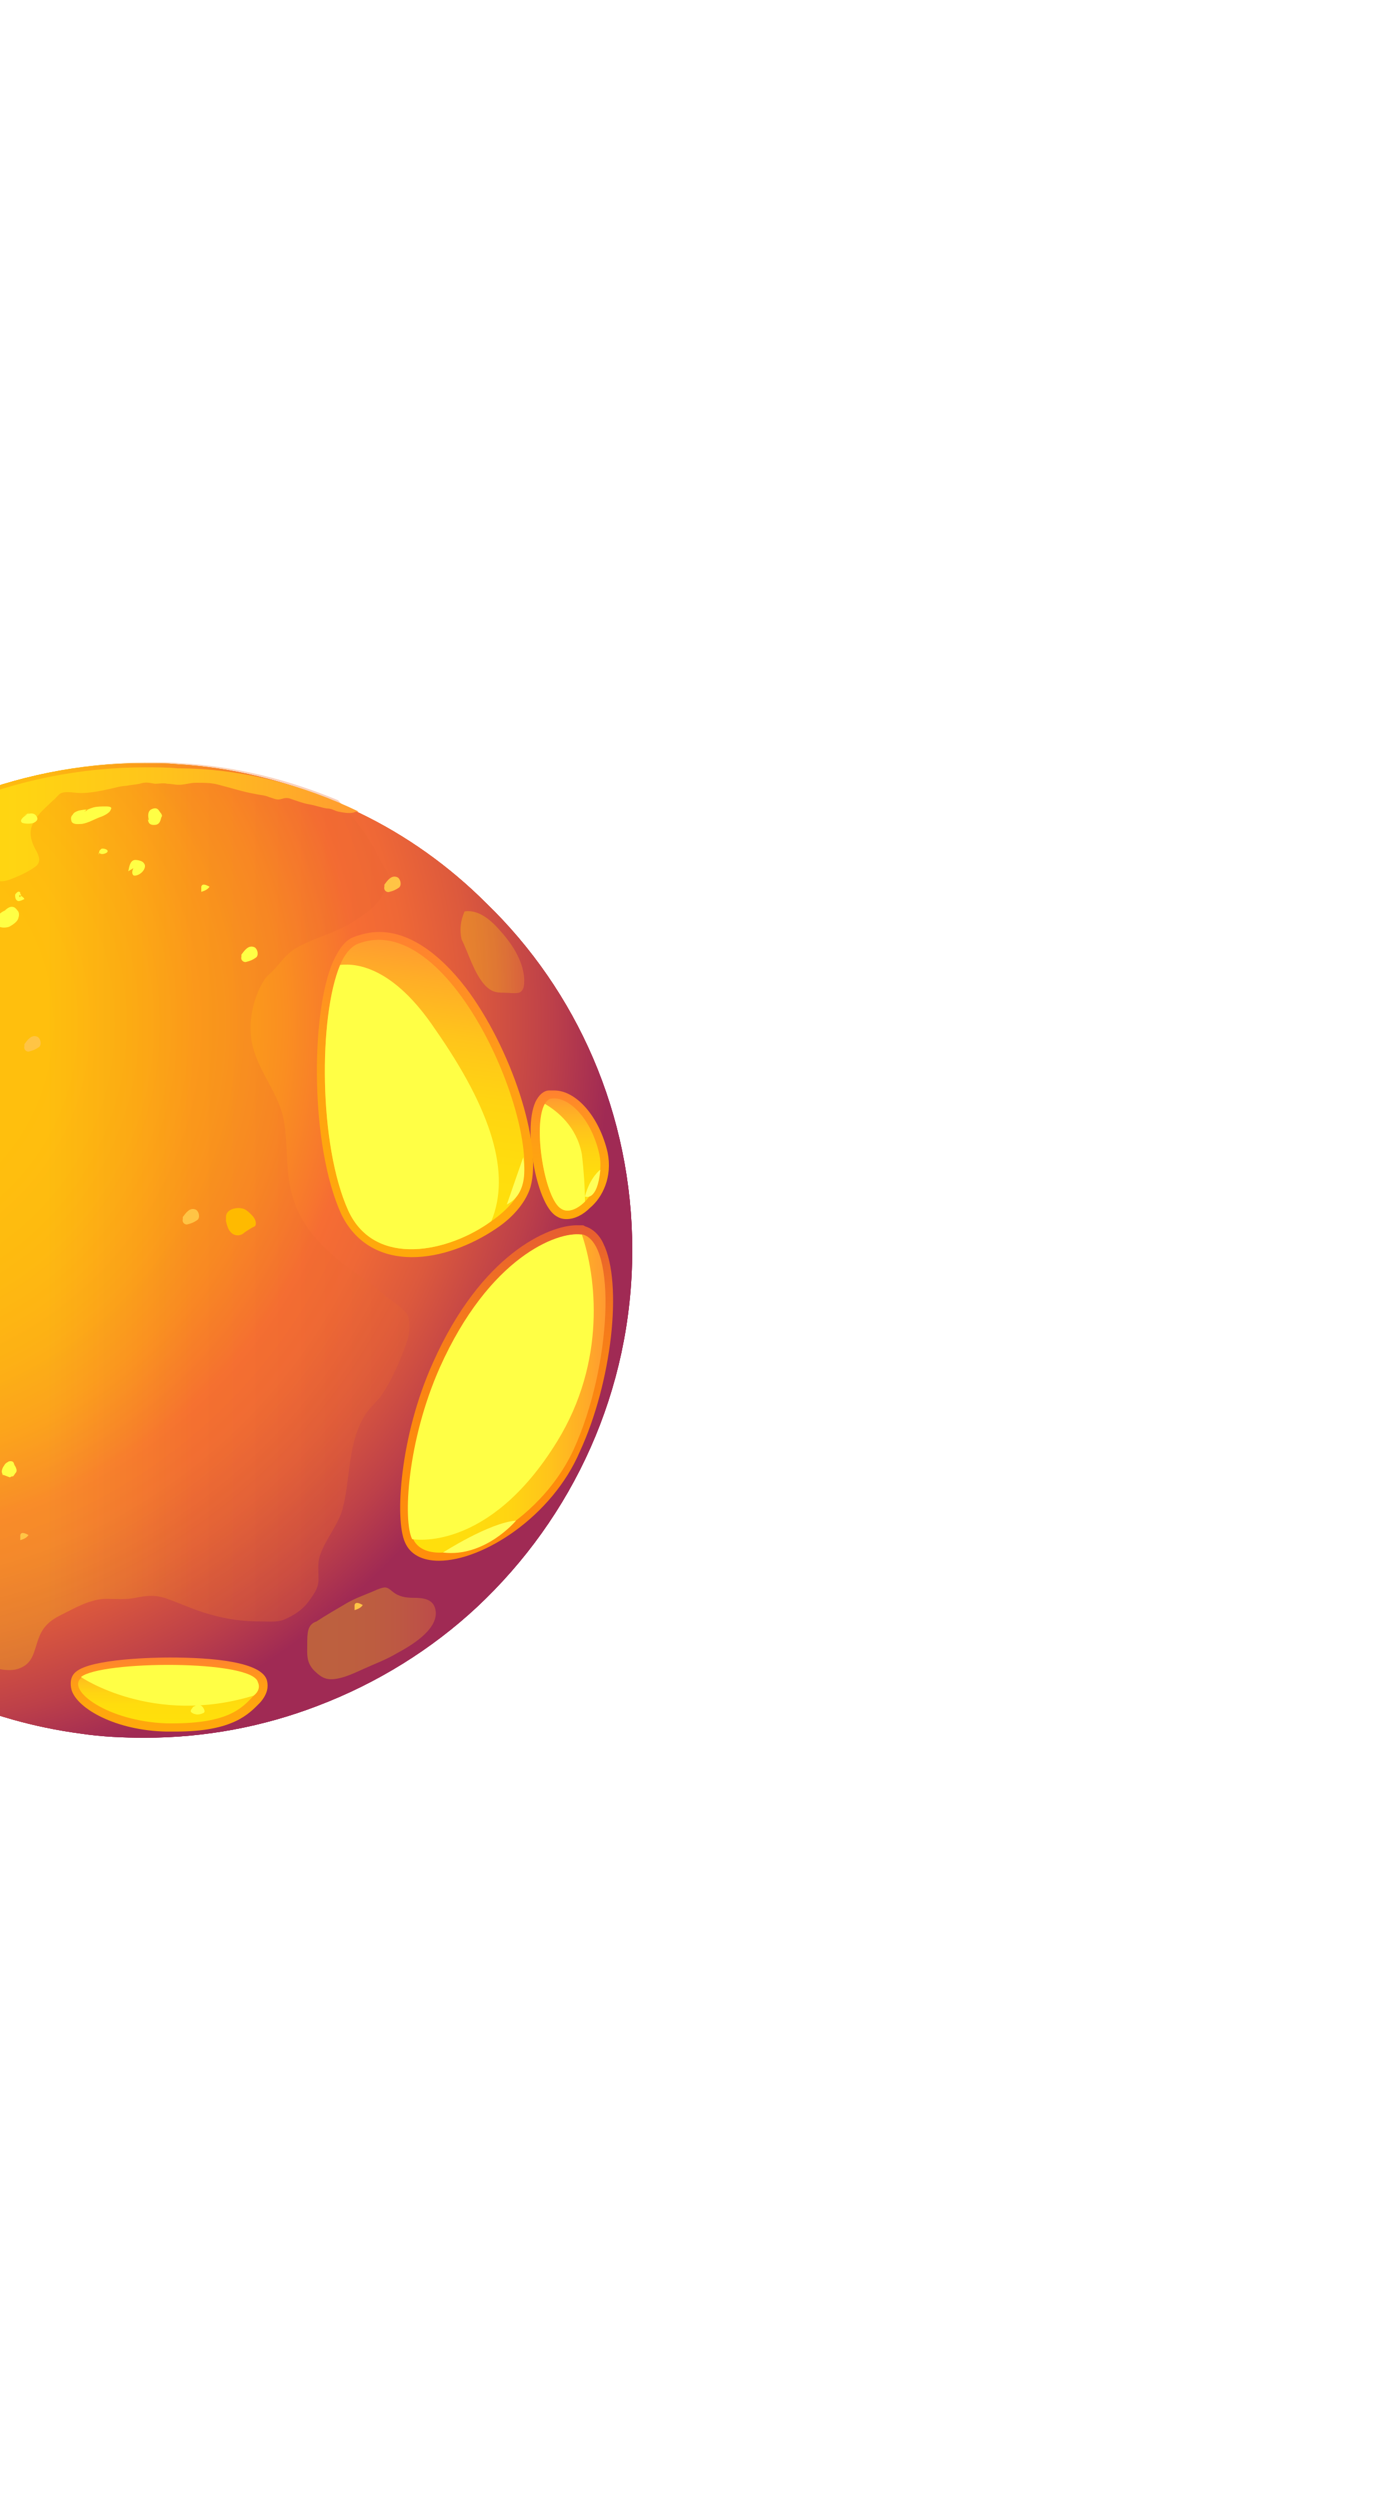 <svg width="366" height="656" viewBox="0 0 366 656" fill="none" xmlns="http://www.w3.org/2000/svg">
<g filter="url(#filter0_f_60_2)">
<path fill-rule="evenodd" clip-rule="evenodd" d="M166 328C166 364.996 150.338 398.211 125.224 421.705C113.342 432.776 99.029 441.688 83.367 447.629C69.325 453.029 53.932 456 38 456C32.329 456 26.658 455.73 21.257 454.92C-3.316 451.679 -26 441.418 -44.093 426.025C-57.325 414.954 -68.397 401.181 -76.228 385.789C-81.089 376.067 -84.869 365.536 -87.3 354.464C-89.19 345.823 -90 337.181 -90 328C-90 302.616 -82.709 279.122 -70.017 259.409C-64.616 251.038 -58.405 243.207 -51.114 236.456C-28.16 214.042 3.435 200.27 38 200.27C40.7 200.27 43.671 200.27 46.371 200.54C60.954 201.35 74.726 204.861 87.688 210.262C89.848 211.072 92.008 212.152 94.169 213.232C106.591 219.173 117.932 227.274 127.654 236.996C151.418 259.949 166 292.354 166 328Z" fill="url(#paint0_radial_60_2)"/>
</g>
<g filter="url(#filter1_f_60_2)">
<path fill-rule="evenodd" clip-rule="evenodd" d="M166 328C166 364.996 150.338 398.211 125.224 421.705C113.342 432.776 99.029 441.688 83.367 447.629C69.325 453.029 53.932 456 38 456C32.329 456 26.658 455.73 21.257 454.92C-3.316 451.679 -26 441.418 -44.093 426.025C-57.325 414.954 -68.397 401.181 -76.228 385.789C-81.089 376.067 -84.869 365.536 -87.3 354.464C-89.19 345.823 -90 337.181 -90 328C-90 302.616 -82.709 279.122 -70.017 259.409C-64.616 251.038 -58.405 243.207 -51.114 236.456C-28.16 214.042 3.435 200.27 38 200.27C40.7 200.27 43.671 200.27 46.371 200.54C60.954 201.35 74.726 204.861 87.688 210.262C89.848 211.072 92.008 212.152 94.169 213.232C106.591 219.173 117.932 227.274 127.654 236.996C151.418 259.949 166 292.354 166 328Z" fill="url(#paint1_radial_60_2)"/>
</g>
<path fill-rule="evenodd" clip-rule="evenodd" d="M166 328C166 364.996 150.338 398.211 125.224 421.705C113.342 432.776 99.029 441.688 83.367 447.629C69.325 453.029 53.932 456 38 456C32.329 456 26.658 455.73 21.257 454.92C-3.316 451.679 -26 441.418 -44.093 426.025C-57.325 414.954 -68.397 401.181 -76.228 385.789C-81.089 376.067 -84.869 365.536 -87.3 354.464C-89.19 345.823 -90 337.181 -90 328C-90 302.616 -82.709 279.122 -70.017 259.409C-64.616 251.038 -58.405 243.207 -51.114 236.456C-28.16 214.042 3.435 200.27 38 200.27C40.7 200.27 43.671 200.27 46.371 200.54C60.954 201.35 74.726 204.861 87.688 210.262C89.848 211.072 92.008 212.152 94.169 213.232C106.591 219.173 117.932 227.274 127.654 236.996C151.418 259.949 166 292.354 166 328Z" fill="url(#paint2_radial_60_2)"/>
<path fill-rule="evenodd" clip-rule="evenodd" d="M115.232 409.553C110.911 409.553 107.671 407.932 106.321 404.692C103.62 398.751 104.97 376.878 113.612 357.705C126.304 329.08 144.127 321.519 151.418 321.519C151.958 321.519 152.498 321.519 152.768 321.519C153.038 321.519 153.308 321.519 153.578 321.789C155.468 322.329 157.359 323.949 158.439 326.38C163.57 336.911 160.599 362.835 152.228 380.928C144.937 397.941 126.844 409.553 115.232 409.553Z" fill="url(#paint3_linear_60_2)"/>
<path fill-rule="evenodd" clip-rule="evenodd" d="M150.608 380.388C140.346 402.532 113.072 413.603 108.481 403.882C106.051 399.021 107.131 378.228 115.772 358.785C128.734 329.89 146.557 323.139 152.768 323.949H153.038C161.949 326.38 160.599 358.515 150.608 380.388Z" fill="url(#paint4_linear_60_2)"/>
<path fill-rule="evenodd" clip-rule="evenodd" d="M148.717 319.899C147.637 319.899 146.827 319.629 146.017 319.089C140.616 315.848 137.105 295.055 140.886 288.574C141.966 286.684 143.316 286.144 144.127 286.144C144.397 286.144 144.937 286.144 145.477 286.144C151.418 286.144 157.359 293.165 159.519 302.346C160.869 308.827 158.169 314.228 154.928 316.928C153.038 318.819 150.878 319.899 148.717 319.899Z" fill="url(#paint5_linear_60_2)"/>
<path fill-rule="evenodd" clip-rule="evenodd" d="M153.578 315.308C151.418 317.468 148.987 318.278 147.367 317.198C143.046 314.768 139.806 295.325 143.046 289.654C143.586 288.844 144.126 288.304 144.667 288.304C148.987 287.494 155.198 293.164 157.359 302.886C158.439 308.017 156.278 312.608 153.578 315.308Z" fill="url(#paint6_linear_60_2)"/>
<path fill-rule="evenodd" clip-rule="evenodd" d="M46.101 454.38C45.291 454.38 44.481 454.38 43.671 454.38C30.439 454.11 20.447 448.439 18.827 443.578C18.287 441.688 18.557 439.797 19.907 438.717C23.958 435.207 40.971 434.937 44.481 434.937C55.553 434.937 69.055 436.017 70.135 441.148C70.405 442.498 70.405 444.388 68.245 446.819C65.274 449.789 61.224 454.38 46.101 454.38Z" fill="url(#paint7_linear_60_2)"/>
<path fill-rule="evenodd" clip-rule="evenodd" d="M66.625 444.928C63.384 448.439 59.603 452.489 43.671 452.219C28.279 451.679 17.477 443.578 21.258 440.338C26.388 436.017 66.355 435.747 67.705 441.688C68.245 442.498 67.975 443.848 66.625 444.928Z" fill="url(#paint8_linear_60_2)"/>
<path fill-rule="evenodd" clip-rule="evenodd" d="M108.211 329.89C99.57 329.89 93.088 325.84 89.578 318.549C81.477 300.726 81.477 266.16 87.418 252.388C89.038 248.878 90.658 246.717 92.819 245.907C94.979 245.097 97.139 244.557 99.57 244.557C107.131 244.557 114.962 249.688 122.253 259.139C134.135 274.802 142.506 300.186 139.266 311.527C138.186 315.038 135.215 319.089 130.354 322.329C123.603 326.92 115.502 329.89 108.211 329.89Z" fill="url(#paint9_linear_60_2)"/>
<path fill-rule="evenodd" clip-rule="evenodd" d="M137.106 310.717C136.295 313.958 133.325 317.468 129.004 320.439C117.933 328.54 98.49 332.861 91.469 317.739C83.637 300.456 83.637 266.701 89.308 253.198C90.388 250.498 92.009 248.608 93.629 247.798C117.663 237.806 141.696 293.975 137.106 310.717Z" fill="url(#paint10_linear_60_2)"/>
<path fill-rule="evenodd" clip-rule="evenodd" d="M66.624 444.928C40.16 453.029 21.257 440.067 21.257 440.067C26.388 435.747 66.354 435.477 67.704 441.418C68.245 442.498 67.975 443.848 66.624 444.928Z" fill="#FFFF45"/>
<path fill-rule="evenodd" clip-rule="evenodd" d="M146.287 378.228C128.194 407.662 108.211 403.882 108.211 403.882C105.781 399.021 106.861 378.228 115.502 358.785C128.464 329.89 146.287 323.139 152.498 323.949H152.768C156.549 335.021 159.249 357.165 146.287 378.228Z" fill="#FFFF45"/>
<path fill-rule="evenodd" clip-rule="evenodd" d="M129.004 320.439C117.933 328.54 98.49 332.861 91.469 317.739C83.637 300.456 83.637 266.701 89.308 253.199C94.169 252.658 103.62 254.279 114.152 269.941C129.274 291.545 134.135 308.017 129.004 320.439Z" fill="#FFFF45"/>
<path fill-rule="evenodd" clip-rule="evenodd" d="M153.578 315.308C151.418 317.468 148.987 318.279 147.367 317.198C143.046 314.768 139.806 295.325 143.046 289.654C146.287 291.544 151.418 295.595 152.768 302.886C153.308 307.477 153.578 311.798 153.578 315.308Z" fill="#FFFF45"/>
<path opacity="0.3" fill-rule="evenodd" clip-rule="evenodd" d="M104.43 358.245C103.08 361.215 101.73 363.916 99.84 366.616C98.219 368.506 96.329 370.127 95.249 372.287C91.198 379.848 92.008 388.489 89.848 396.321C88.498 400.641 85.257 404.152 83.907 408.473C83.367 410.363 83.637 412.253 83.637 414.414C83.637 416.844 82.287 418.464 80.937 420.354C79.316 422.515 77.156 423.865 74.726 424.945C72.835 425.755 70.675 425.485 68.515 425.485C63.924 425.485 59.603 424.945 55.013 423.595C50.962 422.515 47.181 420.624 43.131 419.274C40.43 418.464 38.27 418.734 35.57 419.274C33.139 419.814 30.439 419.544 28.008 419.544C23.688 419.544 19.637 421.975 15.857 423.865C13.156 425.215 11.266 426.835 10.186 429.806C8.835 433.316 8.835 436.557 4.785 437.907C2.354 438.717 -0.616 437.907 -3.046 437.367C-5.207 436.827 -7.637 437.097 -9.797 437.097C-14.118 437.097 -18.169 435.747 -22.219 433.857C-26.81 431.426 -30.861 427.916 -34.371 424.405C-36.262 422.515 -38.962 421.435 -40.852 419.544C-43.553 417.114 -46.523 414.684 -48.954 412.253C-53.004 408.203 -57.325 404.152 -61.646 400.371C-64.886 397.941 -67.587 394.7 -70.287 391.73C-72.447 389.3 -73.797 385.789 -75.418 382.819C-78.658 377.148 -81.359 370.667 -82.979 364.186C-84.869 356.895 -87.03 349.063 -86.76 341.502C-86.76 335.021 -87.57 329.08 -87.57 322.599C-88.11 334.751 -87.57 344.743 -86.219 354.194C-88.11 345.553 -88.92 336.911 -88.92 327.73C-88.92 302.346 -81.629 278.852 -68.937 259.139C-63.536 250.768 -57.325 242.937 -50.034 236.186C-27.08 213.772 4.515 200 39.08 200C41.781 200 44.751 200 47.452 200.27C62.034 201.08 75.806 204.591 88.768 209.992C92.008 213.502 95.249 217.553 97.679 221.603C98.76 223.224 99.3 225.114 100.38 226.734C101.19 228.354 102.27 228.895 102 230.785C101.73 231.865 101.19 233.215 100.65 234.295C99.3 237.806 95.249 240.236 92.278 242.127C87.958 244.827 83.097 245.907 78.506 248.338C75.536 249.958 74.726 251.308 72.565 253.738C71.485 255.089 70.135 255.899 69.325 257.249C66.894 261.03 65.544 266.43 65.814 270.751C66.084 279.392 72.835 285.603 74.456 293.705C75.806 300.726 74.726 308.287 77.156 315.038C79.587 322.869 86.338 329.08 92.819 333.671C95.519 335.561 97.949 337.181 100.38 339.342C102.54 341.502 105.511 342.582 107.131 345.283C108.481 349.603 106.051 354.194 104.43 358.245Z" fill="url(#paint11_linear_60_2)"/>
<path fill-rule="evenodd" clip-rule="evenodd" d="M94.169 212.962C93.629 212.962 93.359 212.962 92.819 213.232C91.468 213.502 90.118 213.232 88.768 212.962C87.688 212.692 87.148 212.152 85.797 212.152C84.177 211.882 82.827 211.342 81.207 211.072C79.587 210.802 78.236 210.262 76.616 209.722C75.266 209.181 74.726 209.451 73.646 209.722C72.565 209.992 71.755 209.451 70.675 209.181C69.595 208.641 68.245 208.641 67.165 208.371C63.924 207.831 60.684 206.751 57.443 205.941C55.553 205.401 53.662 205.401 51.502 205.401C49.882 205.401 48.532 205.941 46.911 205.941C45.831 205.941 45.021 205.671 43.941 205.671C42.861 205.401 41.781 205.671 40.7 205.671C39.08 205.401 38.27 205.131 36.65 205.671C35.3 205.941 34.489 205.941 33.139 206.211C31.789 206.211 30.169 206.751 28.819 207.021C26.388 207.561 23.688 208.101 21.257 208.101C19.637 208.101 17.477 207.561 16.127 208.101C15.316 208.371 14.776 209.451 13.966 209.992C12.616 211.342 11.266 212.422 10.186 213.772C9.105 215.122 8.025 216.743 8.025 218.633C8.025 220.253 8.835 222.143 9.646 223.494C10.456 225.114 10.726 226.464 9.105 227.544C7.215 228.895 4.785 229.975 2.624 230.785C1.004 231.325 -0.346 231.595 -1.426 230.515C-1.966 230.245 -2.236 229.435 -2.776 228.895C-3.316 228.624 -4.127 228.895 -4.667 229.165C-6.287 229.705 -7.907 230.245 -9.527 230.515C-10.608 230.785 -11.418 231.325 -12.498 231.325C-13.578 231.595 -14.388 230.785 -15.738 231.055C-17.359 231.325 -19.249 232.135 -20.869 232.135C-22.219 232.135 -23.84 231.595 -24.92 231.055C-25.46 230.785 -25.73 230.245 -26.54 230.515C-27.08 230.515 -27.89 231.325 -28.16 231.865C-28.7 232.405 -28.7 233.215 -29.241 233.755C-29.781 234.565 -30.051 235.105 -30.591 235.916C-31.401 237.266 -32.211 238.616 -33.021 239.966C-33.561 240.776 -34.101 242.127 -34.911 242.937C-35.181 243.477 -35.992 243.747 -36.532 244.017C-37.882 244.827 -39.232 245.907 -40.582 246.717C-43.013 248.608 -45.443 250.768 -47.873 252.658C-49.764 254.008 -52.464 254.819 -54.624 255.899C-55.975 256.439 -57.325 256.979 -58.675 257.519C-59.215 257.789 -60.025 257.789 -60.295 258.329C-60.836 258.869 -61.105 259.409 -61.376 260.219C-62.456 261.57 -63.806 263.19 -64.616 264.81C-65.156 265.89 -65.426 266.7 -65.966 267.781C-66.506 269.131 -67.317 270.481 -67.587 272.101C-68.667 275.072 -68.667 278.312 -70.017 281.283C-70.557 282.903 -71.637 284.523 -72.447 286.143C-73.797 288.844 -74.067 292.084 -74.338 295.055C-74.608 296.675 -74.338 298.835 -74.067 300.456C-73.797 302.346 -73.797 304.236 -73.797 306.127C-73.797 308.017 -75.148 310.177 -76.228 311.527C-77.308 312.878 -79.198 313.418 -80.549 314.768C-81.629 315.848 -82.979 316.928 -83.519 318.549C-83.789 319.089 -83.519 319.899 -83.519 320.709C-83.789 322.329 -84.329 323.679 -84.329 325.3C-84.599 327.19 -84.599 329.08 -84.599 331.241C-84.599 332.321 -84.599 333.131 -84.599 334.211C-84.599 335.291 -84.329 336.101 -84.059 336.911C-84.059 337.452 -84.059 338.262 -84.059 338.802C-84.059 339.612 -83.519 340.422 -83.519 340.962C-82.979 342.852 -82.709 344.473 -82.439 346.363C-82.169 347.983 -81.359 349.603 -81.089 351.224C-80.278 353.384 -80.008 355.544 -79.468 357.975C-79.198 359.595 -79.198 361.485 -78.928 363.106C-78.658 364.456 -78.388 365.806 -78.388 367.156C-78.388 369.316 -78.928 371.207 -78.928 373.367C-78.928 376.878 -77.578 380.388 -76.768 383.899C-76.498 384.979 -76.228 385.789 -75.958 386.869C-84.869 369.587 -89.73 349.873 -89.73 329.08C-89.73 303.696 -82.439 280.203 -69.747 260.489C-64.346 252.118 -58.135 244.287 -50.844 237.536C-27.89 215.122 3.705 201.35 38.27 201.35C40.97 201.35 43.941 201.35 46.641 201.62C63.384 201.62 79.587 205.941 94.169 212.962Z" fill="url(#paint12_linear_60_2)"/>
<path opacity="0.3" fill-rule="evenodd" clip-rule="evenodd" d="M83.097 425.485C85.527 423.865 87.958 422.515 90.658 420.895C93.359 419.274 96.059 418.464 99.029 417.114C101.19 416.304 101.46 416.304 103.08 417.654C104.7 419.004 106.591 419.274 108.481 419.274C111.181 419.274 114.152 419.544 114.422 423.055C114.692 427.916 107.671 431.966 104.16 433.857C101.46 435.477 98.489 436.557 95.519 437.907C93.089 438.987 90.388 440.338 87.688 440.608C85.257 440.878 83.907 439.798 82.287 438.177C80.397 436.017 80.667 434.127 80.667 431.696C80.667 428.456 80.667 426.295 83.097 425.485Z" fill="url(#paint13_linear_60_2)"/>
<path opacity="0.3" fill-rule="evenodd" clip-rule="evenodd" d="M121.173 246.447C123.063 250.228 124.413 255.359 127.384 258.599C129.004 260.219 130.084 260.489 132.245 260.489C133.325 260.489 135.215 260.76 136.295 260.489C137.646 259.949 137.646 258.329 137.646 256.979C137.376 251.848 134.135 247.257 130.894 243.747C128.734 241.316 125.494 238.616 121.983 239.156C120.903 241.586 120.633 244.017 121.173 246.447Z" fill="url(#paint14_linear_60_2)"/>
<path fill-rule="evenodd" clip-rule="evenodd" d="M50.692 447.899C50.422 448.439 49.882 448.709 50.152 449.249C50.422 449.519 50.962 449.789 51.232 449.789C51.772 450.059 52.852 449.789 53.392 449.519C53.933 449.249 53.663 448.709 53.392 448.169C52.852 447.359 52.042 447.089 51.232 447.629L50.692 447.899Z" fill="#FFFF45"/>
<path fill-rule="evenodd" clip-rule="evenodd" d="M0.464 386.869C1.274 387.139 1.814 387.409 2.624 387.679C2.894 387.409 3.164 387.409 3.434 387.409C3.704 387.139 3.975 386.599 4.245 386.329C4.515 385.789 4.245 385.249 3.975 384.709C3.704 384.439 3.704 383.899 3.434 383.629C3.164 383.359 2.354 383.359 2.084 383.629C1.544 383.899 1.274 384.169 1.004 384.709C0.734 384.979 0.464 385.789 0.464 386.059C0.464 386.599 0.734 387.139 1.274 387.409L0.464 386.869Z" fill="#FFFF45"/>
<path fill-rule="evenodd" clip-rule="evenodd" d="M25.848 224.304C25.848 224.034 26.118 223.494 26.118 223.224L26.388 222.954C26.658 222.684 26.658 222.684 26.928 222.684C27.198 222.684 27.468 222.684 28.009 222.954C29.089 223.764 26.388 224.574 26.118 223.764L25.848 224.304Z" fill="#FFFF45"/>
<path fill-rule="evenodd" clip-rule="evenodd" d="M35.029 227.815C34.759 228.355 34.489 229.165 35.029 229.705C35.569 229.975 36.65 229.435 36.92 229.165C37.73 228.625 38.54 227.274 37.73 226.464C37.46 225.924 36.11 225.654 35.569 225.654C34.219 225.654 33.949 227.274 33.679 228.625L35.029 227.815Z" fill="#FFFF45"/>
<path fill-rule="evenodd" clip-rule="evenodd" d="M39.08 215.122C38.81 214.042 38.81 212.962 39.62 212.422C40.16 212.152 40.97 211.882 41.511 212.422C41.781 212.692 42.051 213.232 42.321 213.502C42.591 214.042 42.591 214.042 42.321 214.582C42.051 215.662 41.781 216.473 40.43 216.473C38.81 216.473 38.81 215.392 38.81 213.772V215.122H39.08Z" fill="#FFFF45"/>
<path fill-rule="evenodd" clip-rule="evenodd" d="M52.852 234.025C53.662 233.755 54.472 233.485 55.013 232.675C54.472 232.405 53.122 231.595 52.852 232.675V234.025Z" fill="#FFFF45"/>
<path fill-rule="evenodd" clip-rule="evenodd" d="M5.325 404.152C6.135 403.882 6.945 403.612 7.485 402.802C6.945 402.532 5.595 401.722 5.325 402.802V404.152Z" fill="#FFC445"/>
<path fill-rule="evenodd" clip-rule="evenodd" d="M93.088 422.515C93.898 422.245 94.709 421.975 95.249 421.165C94.709 420.895 93.358 420.085 93.088 421.165V422.515Z" fill="#FFC445"/>
<path fill-rule="evenodd" clip-rule="evenodd" d="M63.384 250.498C64.194 249.418 65.274 247.797 66.894 248.608C67.705 249.148 67.975 250.768 67.165 251.308C66.354 251.848 65.814 252.118 64.734 252.388C64.194 252.658 63.114 252.118 63.384 251.038V250.498Z" fill="#FFFF45"/>
<path fill-rule="evenodd" clip-rule="evenodd" d="M6.405 273.992C7.215 272.911 8.295 271.291 9.916 272.101C10.726 272.641 10.996 274.262 10.186 274.802C9.375 275.342 8.835 275.612 7.755 275.882C7.215 276.152 6.135 275.612 6.405 274.532V273.992Z" fill="#FFC445"/>
<path fill-rule="evenodd" clip-rule="evenodd" d="M100.92 232.135C101.73 231.055 102.81 229.435 104.43 230.245C105.24 230.785 105.51 232.405 104.7 232.945C103.89 233.485 103.35 233.755 102.27 234.025C101.73 234.295 100.65 233.755 100.92 232.675V232.135Z" fill="#FFC445"/>
<path fill-rule="evenodd" clip-rule="evenodd" d="M47.992 319.359C48.802 318.279 49.882 316.658 51.502 317.468C52.312 318.009 52.582 319.629 51.772 320.169C50.962 320.709 50.422 320.979 49.342 321.249C48.802 321.519 47.722 320.979 47.992 319.899V319.359Z" fill="#FFC445"/>
<path fill-rule="evenodd" clip-rule="evenodd" d="M1.814 238.616C0.734 239.156 -0.886 239.966 -1.156 241.587C-1.156 242.397 -0.886 242.937 -0.076 243.207C0.464 243.477 1.544 243.477 2.354 243.207C3.434 242.667 4.515 241.857 4.785 241.047C5.055 240.236 5.055 239.696 4.785 239.156C4.515 238.886 4.245 238.346 3.704 238.076C2.354 237.536 1.544 238.886 0.464 239.426L1.814 238.616Z" fill="#FFFF45"/>
<path fill-rule="evenodd" clip-rule="evenodd" d="M5.055 234.835C5.595 235.105 6.135 235.376 6.405 235.916C5.865 236.186 5.325 236.456 4.785 236.456C3.974 236.186 3.974 235.375 3.974 234.835C3.974 234.565 4.785 233.755 5.055 234.025C5.325 234.025 5.325 234.295 5.325 234.565C5.595 234.835 5.595 234.835 5.325 235.376H5.055V234.835Z" fill="#FFFF45"/>
<path fill-rule="evenodd" clip-rule="evenodd" d="M22.067 212.962C22.877 212.422 23.688 212.152 24.498 211.882C25.578 211.612 26.658 211.612 27.738 211.612C28.278 211.612 29.628 211.612 29.088 212.422C28.818 213.502 26.658 214.312 25.848 214.582C24.498 215.122 23.148 215.932 21.527 216.203C20.717 216.203 19.367 216.473 18.827 215.662C18.557 214.852 18.557 214.312 19.097 213.772C19.367 213.232 19.907 212.962 20.717 212.692C20.987 212.692 22.877 212.152 22.877 212.692L22.067 212.962Z" fill="#FFFF45"/>
<path fill-rule="evenodd" clip-rule="evenodd" d="M7.755 213.232C7.485 213.502 4.515 215.122 5.865 215.932C6.675 216.203 8.025 216.203 8.835 215.932C9.375 215.662 10.185 215.122 9.645 214.312C8.835 212.692 6.675 213.772 5.595 214.312L7.755 213.232Z" fill="#FFFF45"/>
<path fill-rule="evenodd" clip-rule="evenodd" d="M59.333 320.439C59.603 321.519 59.873 322.869 60.953 323.679C62.034 324.49 63.384 324.22 64.194 323.409C65.004 322.869 65.814 322.329 66.354 322.059C66.894 321.789 67.164 321.789 67.164 320.979C67.164 320.169 66.624 319.359 66.084 318.819C65.544 318.279 64.734 317.469 63.924 317.198C62.304 316.658 59.333 317.198 59.333 319.359V320.439Z" fill="#FFBA00"/>
<path fill-rule="evenodd" clip-rule="evenodd" d="M137.376 303.696C137.376 303.696 133.595 314.498 133.055 316.118C133.055 315.848 138.996 314.228 137.376 303.696Z" fill="#FFFF59"/>
<path fill-rule="evenodd" clip-rule="evenodd" d="M157.629 306.937C157.629 306.937 154.928 308.827 153.578 313.958C153.578 313.958 156.819 315.578 157.629 306.937Z" fill="#FFFF59"/>
<path fill-rule="evenodd" clip-rule="evenodd" d="M116.312 407.393C116.312 407.393 128.464 399.561 135.485 399.021C135.485 399.021 127.384 408.743 116.312 407.393Z" fill="#FFFF59"/>
<defs>
<filter id="filter0_f_60_2" x="-190" y="100.27" width="456" height="455.73" filterUnits="userSpaceOnUse" color-interpolation-filters="sRGB">
<feFlood flood-opacity="0" result="BackgroundImageFix"/>
<feBlend mode="normal" in="SourceGraphic" in2="BackgroundImageFix" result="shape"/>
<feGaussianBlur stdDeviation="50" result="effect1_foregroundBlur_60_2"/>
</filter>
<filter id="filter1_f_60_2" x="-290" y="0.27" width="656" height="655.73" filterUnits="userSpaceOnUse" color-interpolation-filters="sRGB">
<feFlood flood-opacity="0" result="BackgroundImageFix"/>
<feBlend mode="normal" in="SourceGraphic" in2="BackgroundImageFix" result="shape"/>
<feGaussianBlur stdDeviation="100" result="effect1_foregroundBlur_60_2"/>
</filter>
<radialGradient id="paint0_radial_60_2" cx="0" cy="0" r="1" gradientUnits="userSpaceOnUse" gradientTransform="translate(-41.09 268.254) scale(205.508)">
<stop offset="0.006" stop-color="#FFB80B"/>
<stop offset="0.258" stop-color="#FFB60C"/>
<stop offset="0.384" stop-color="#FEAE10"/>
<stop offset="0.482" stop-color="#FCA117"/>
<stop offset="0.566" stop-color="#FA8E21"/>
<stop offset="0.639" stop-color="#F7762E"/>
<stop offset="0.662" stop-color="#F66D33"/>
<stop offset="0.721" stop-color="#EF6836"/>
<stop offset="0.806" stop-color="#DC593D"/>
<stop offset="0.907" stop-color="#BD4049"/>
<stop offset="0.983" stop-color="#A02A54"/>
</radialGradient>
<radialGradient id="paint1_radial_60_2" cx="0" cy="0" r="1" gradientUnits="userSpaceOnUse" gradientTransform="translate(-41.09 268.254) scale(205.508)">
<stop offset="0.006" stop-color="#FFB80B"/>
<stop offset="0.258" stop-color="#FFB60C"/>
<stop offset="0.384" stop-color="#FEAE10"/>
<stop offset="0.482" stop-color="#FCA117"/>
<stop offset="0.566" stop-color="#FA8E21"/>
<stop offset="0.639" stop-color="#F7762E"/>
<stop offset="0.662" stop-color="#F66D33"/>
<stop offset="0.721" stop-color="#EF6836"/>
<stop offset="0.806" stop-color="#DC593D"/>
<stop offset="0.907" stop-color="#BD4049"/>
<stop offset="0.983" stop-color="#A02A54"/>
</radialGradient>
<radialGradient id="paint2_radial_60_2" cx="0" cy="0" r="1" gradientUnits="userSpaceOnUse" gradientTransform="translate(-41.09 268.254) scale(205.508)">
<stop offset="0.006" stop-color="#FFB80B"/>
<stop offset="0.258" stop-color="#FFB60C"/>
<stop offset="0.384" stop-color="#FEAE10"/>
<stop offset="0.482" stop-color="#FCA117"/>
<stop offset="0.566" stop-color="#FA8E21"/>
<stop offset="0.639" stop-color="#F7762E"/>
<stop offset="0.662" stop-color="#F66D33"/>
<stop offset="0.721" stop-color="#EF6836"/>
<stop offset="0.806" stop-color="#DC593D"/>
<stop offset="0.907" stop-color="#BD4049"/>
<stop offset="0.983" stop-color="#A02A54"/>
</radialGradient>
<linearGradient id="paint3_linear_60_2" x1="133.129" y1="409.601" x2="133.129" y2="321.839" gradientUnits="userSpaceOnUse">
<stop offset="0.011" stop-color="#FF8E0B"/>
<stop offset="0.347" stop-color="#FD8B0D"/>
<stop offset="0.594" stop-color="#F98215"/>
<stop offset="0.811" stop-color="#F17221"/>
<stop offset="1" stop-color="#E65D31"/>
</linearGradient>
<linearGradient id="paint4_linear_60_2" x1="107.276" y1="365.72" x2="158.93" y2="365.72" gradientUnits="userSpaceOnUse">
<stop offset="0.011" stop-color="#FFE00B"/>
<stop offset="0.306" stop-color="#FFDD0D"/>
<stop offset="0.522" stop-color="#FFD412"/>
<stop offset="0.714" stop-color="#FFC41B"/>
<stop offset="0.889" stop-color="#FFAD27"/>
<stop offset="1" stop-color="#FF9B31"/>
</linearGradient>
<linearGradient id="paint5_linear_60_2" x1="149.647" y1="319.794" x2="149.647" y2="285.923" gradientUnits="userSpaceOnUse">
<stop offset="0.011" stop-color="#FFA90B"/>
<stop offset="0.371" stop-color="#FFA60E"/>
<stop offset="0.635" stop-color="#FF9D16"/>
<stop offset="0.868" stop-color="#FF8D25"/>
<stop offset="1" stop-color="#FF8031"/>
</linearGradient>
<linearGradient id="paint6_linear_60_2" x1="149.629" y1="317.574" x2="149.629" y2="288.143" gradientUnits="userSpaceOnUse">
<stop offset="0.011" stop-color="#FFE00B"/>
<stop offset="0.306" stop-color="#FFDD0D"/>
<stop offset="0.522" stop-color="#FFD412"/>
<stop offset="0.714" stop-color="#FFC41B"/>
<stop offset="0.889" stop-color="#FFAD27"/>
<stop offset="1" stop-color="#FF9B31"/>
</linearGradient>
<linearGradient id="paint7_linear_60_2" x1="44.412" y1="454.389" x2="44.412" y2="434.657" gradientUnits="userSpaceOnUse">
<stop offset="0.011" stop-color="#FFA90B"/>
<stop offset="0.371" stop-color="#FFA60E"/>
<stop offset="0.635" stop-color="#FF9D16"/>
<stop offset="0.868" stop-color="#FF8D25"/>
<stop offset="1" stop-color="#FF8031"/>
</linearGradient>
<linearGradient id="paint8_linear_60_2" x1="44.41" y1="452.17" x2="44.41" y2="436.877" gradientUnits="userSpaceOnUse">
<stop offset="0.011" stop-color="#FFE00B"/>
<stop offset="0.306" stop-color="#FFDD0D"/>
<stop offset="0.522" stop-color="#FFD412"/>
<stop offset="0.714" stop-color="#FFC41B"/>
<stop offset="0.889" stop-color="#FFAD27"/>
<stop offset="1" stop-color="#FF9B31"/>
</linearGradient>
<linearGradient id="paint9_linear_60_2" x1="106.271" y1="329.917" x2="117.339" y2="246.548" gradientUnits="userSpaceOnUse">
<stop offset="0.011" stop-color="#FFA90B"/>
<stop offset="0.371" stop-color="#FFA60E"/>
<stop offset="0.635" stop-color="#FF9D16"/>
<stop offset="0.868" stop-color="#FF8D25"/>
<stop offset="1" stop-color="#FF8031"/>
</linearGradient>
<linearGradient id="paint10_linear_60_2" x1="106.557" y1="327.72" x2="117.042" y2="248.746" gradientUnits="userSpaceOnUse">
<stop offset="0.011" stop-color="#FFE00B"/>
<stop offset="0.306" stop-color="#FFDD0D"/>
<stop offset="0.522" stop-color="#FFD412"/>
<stop offset="0.714" stop-color="#FFC41B"/>
<stop offset="0.889" stop-color="#FFAD27"/>
<stop offset="1" stop-color="#FF9B31"/>
</linearGradient>
<linearGradient id="paint11_linear_60_2" x1="-89.788" y1="319.184" x2="106.976" y2="319.184" gradientUnits="userSpaceOnUse">
<stop offset="0.011" stop-color="#FFE00B"/>
<stop offset="0.306" stop-color="#FFDD0D"/>
<stop offset="0.522" stop-color="#FFD412"/>
<stop offset="0.714" stop-color="#F67C27"/>
<stop offset="0.889" stop-color="#ED6930"/>
<stop offset="1" stop-color="#E76332"/>
</linearGradient>
<linearGradient id="paint12_linear_60_2" x1="-89.788" y1="292.988" x2="94.245" y2="292.988" gradientUnits="userSpaceOnUse">
<stop offset="0.011" stop-color="#FFE00B"/>
<stop offset="0.306" stop-color="#FFDD0D"/>
<stop offset="0.522" stop-color="#FFD412"/>
<stop offset="0.714" stop-color="#FFC41B"/>
<stop offset="0.889" stop-color="#FFAD27"/>
<stop offset="1" stop-color="#FF9B31"/>
</linearGradient>
<linearGradient id="paint13_linear_60_2" x1="80.757" y1="428.579" x2="114.503" y2="428.579" gradientUnits="userSpaceOnUse">
<stop offset="0.011" stop-color="#FFE00B"/>
<stop offset="0.306" stop-color="#FFDD0D"/>
<stop offset="0.522" stop-color="#FFD412"/>
<stop offset="0.714" stop-color="#FFC41B"/>
<stop offset="0.889" stop-color="#FFAD27"/>
<stop offset="1" stop-color="#FF9B31"/>
</linearGradient>
<linearGradient id="paint14_linear_60_2" x1="120.825" y1="249.963" x2="137.434" y2="249.963" gradientUnits="userSpaceOnUse">
<stop offset="0.011" stop-color="#FFE00B"/>
<stop offset="0.306" stop-color="#FFDD0D"/>
<stop offset="0.522" stop-color="#FFD412"/>
<stop offset="0.714" stop-color="#FFC41B"/>
<stop offset="0.889" stop-color="#FFAD27"/>
<stop offset="1" stop-color="#FF9B31"/>
</linearGradient>
</defs>
</svg>
